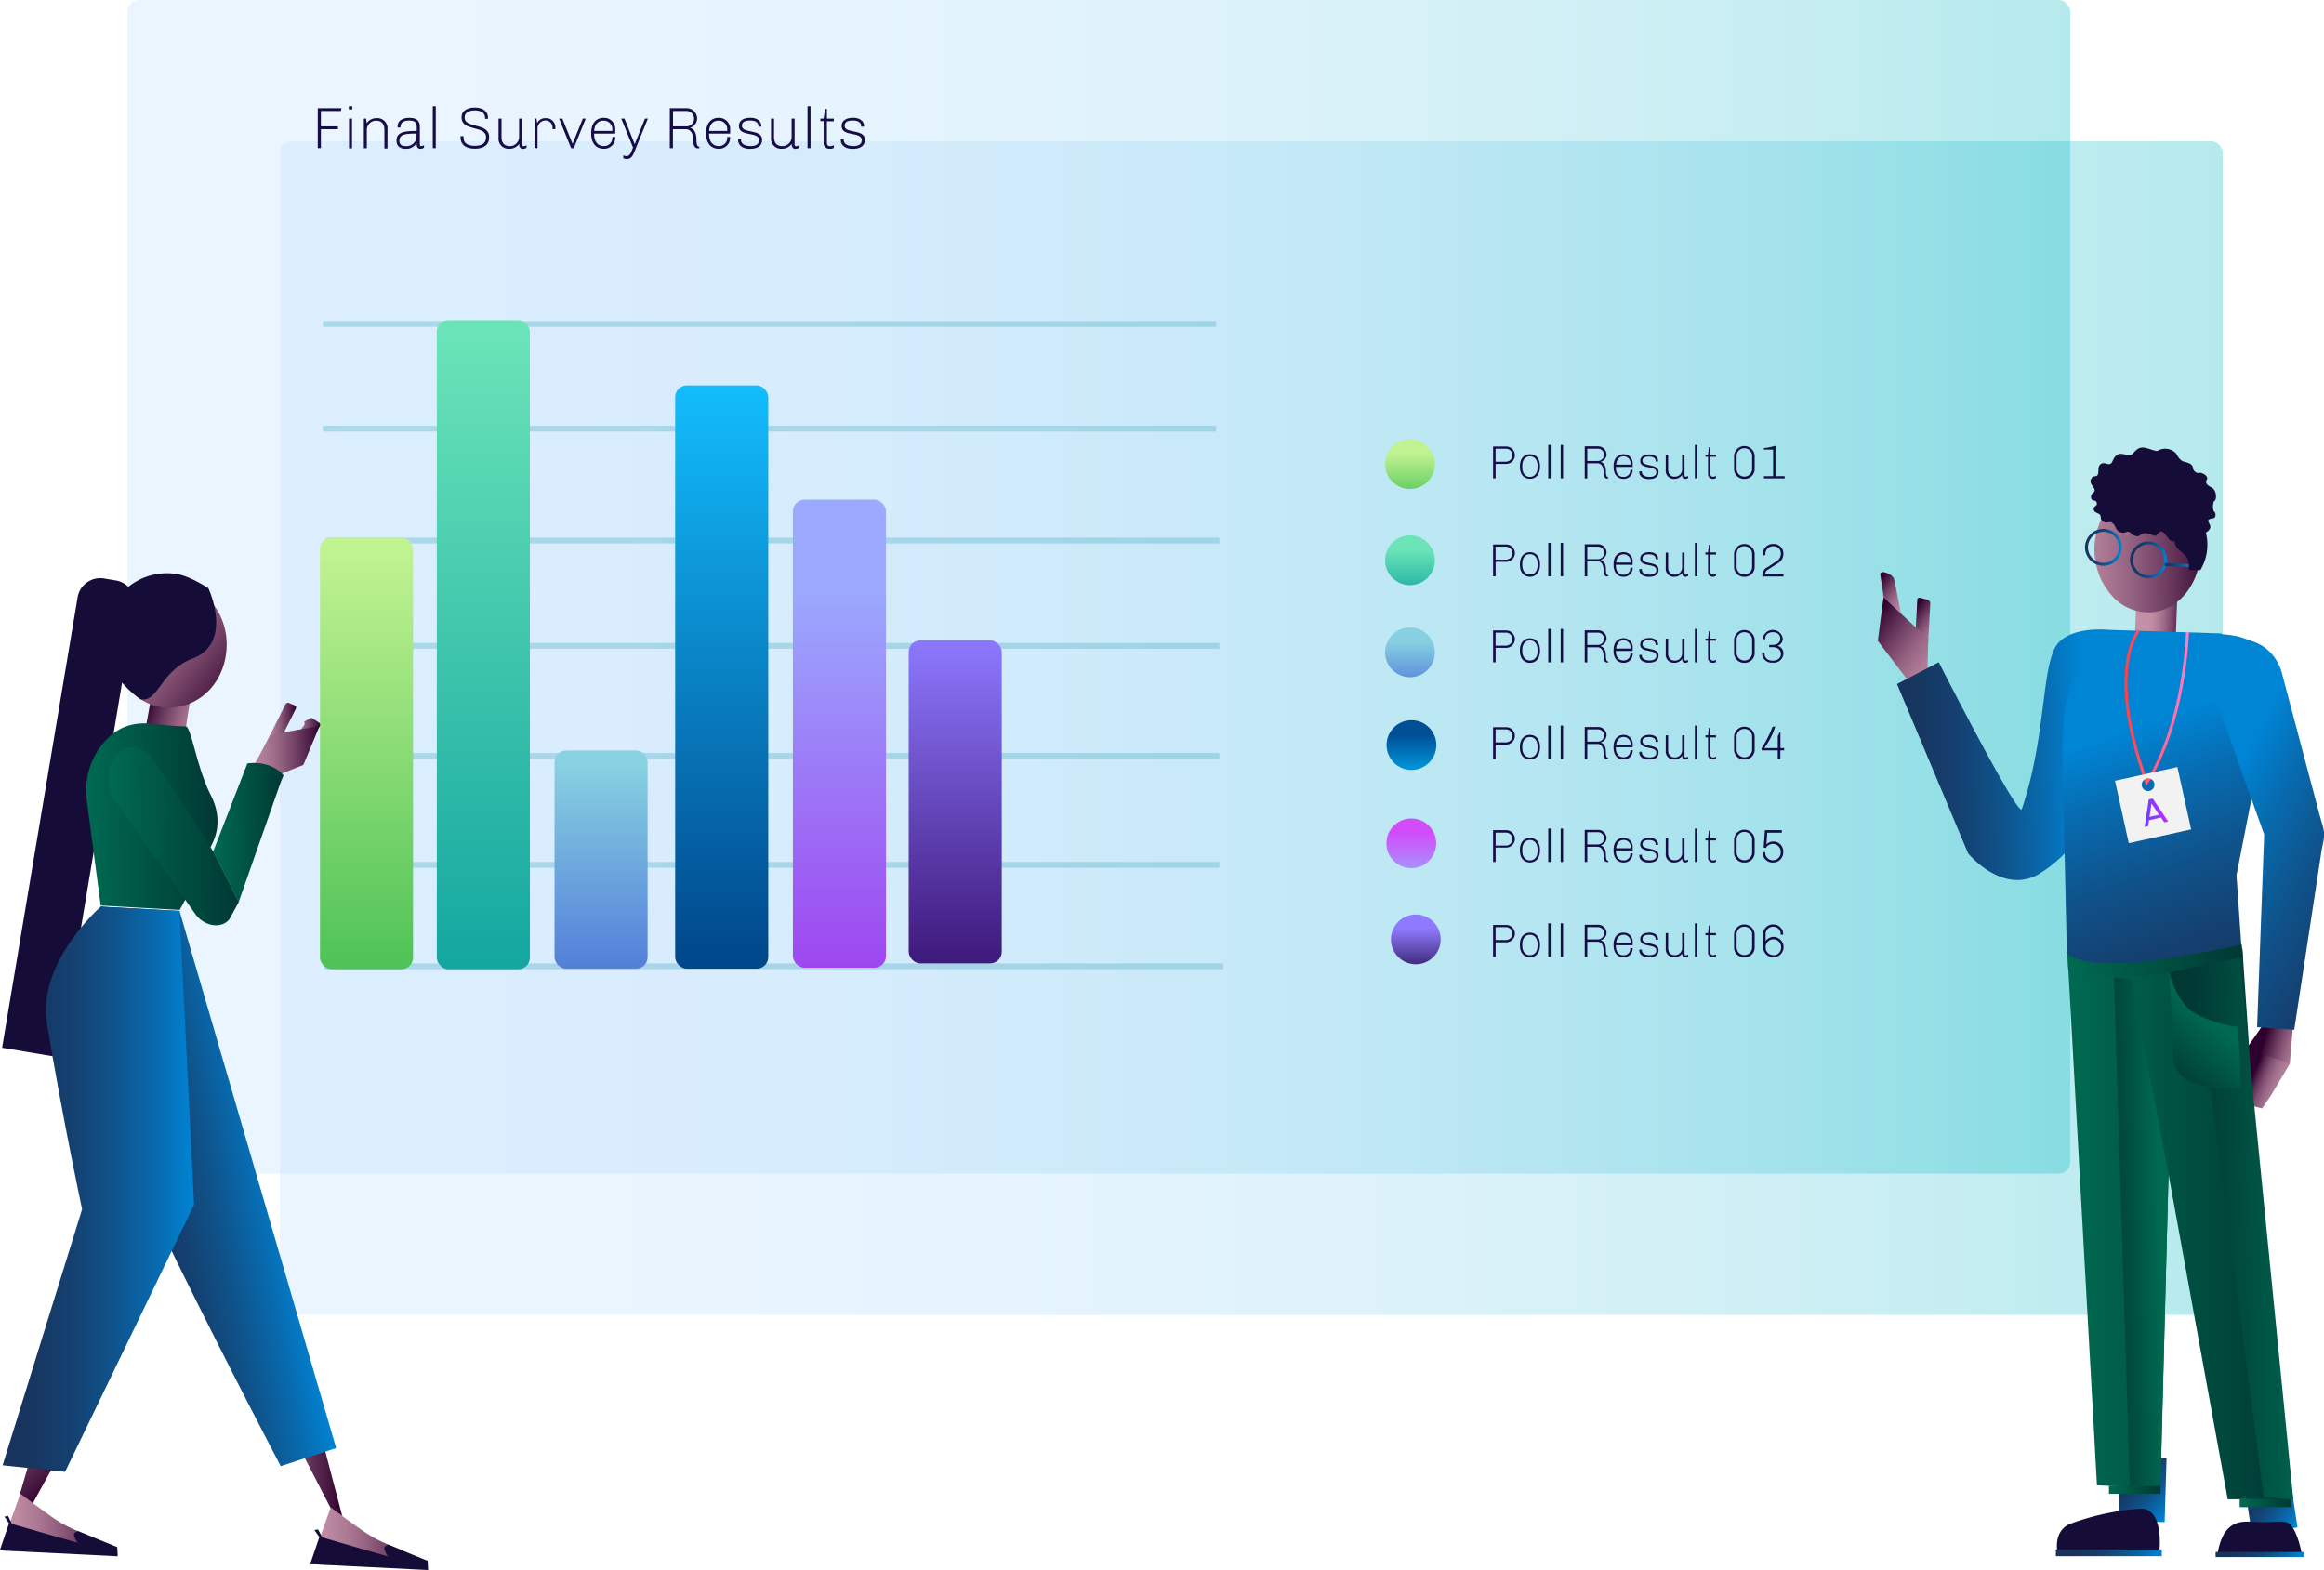 <svg id="Layer_1" data-name="Layer 1" xmlns="http://www.w3.org/2000/svg" xmlns:xlink="http://www.w3.org/1999/xlink" viewBox="0 0 506.39 342.12"><defs><style>.cls-1,.cls-2{opacity:0.29;}.cls-1{fill:url(#linear-gradient);}.cls-2{fill:url(#linear-gradient-2);}.cls-3{isolation:isolate;}.cls-4{fill:#160d46;}.cls-5{opacity:0.36;}.cls-6{fill:#54b0c6;}.cls-7{fill:url(#linear-gradient-3);}.cls-8{fill:url(#linear-gradient-4);}.cls-9{fill:url(#linear-gradient-5);}.cls-10{fill:url(#linear-gradient-6);}.cls-11{fill:url(#linear-gradient-7);}.cls-12{fill:url(#linear-gradient-8);}.cls-13{fill:url(#linear-gradient-9);}.cls-14{fill:url(#linear-gradient-10);}.cls-15{fill:url(#linear-gradient-11);}.cls-16{fill:url(#linear-gradient-12);}.cls-17{fill:url(#linear-gradient-13);}.cls-18{fill:url(#linear-gradient-14);}.cls-19{fill:url(#linear-gradient-15);}.cls-20{fill:url(#linear-gradient-16);}.cls-21{fill:url(#linear-gradient-17);}.cls-22{fill:url(#linear-gradient-18);}.cls-23{fill:url(#linear-gradient-19);}.cls-24{fill:url(#linear-gradient-20);}.cls-25{fill:url(#linear-gradient-21);}.cls-26{fill:url(#linear-gradient-22);}.cls-27{fill:url(#linear-gradient-23);}.cls-28{fill:url(#linear-gradient-24);}.cls-29{fill:url(#linear-gradient-25);}.cls-30{fill:url(#linear-gradient-26);}.cls-31{fill:url(#linear-gradient-27);}.cls-32{fill:#150d38;}.cls-33{fill:url(#linear-gradient-28);}.cls-34{fill:url(#linear-gradient-29);}.cls-35{fill:url(#linear-gradient-30);}.cls-36{fill:url(#linear-gradient-31);}.cls-37,.cls-38,.cls-50,.cls-51,.cls-52,.cls-62{fill:none;stroke-miterlimit:10;stroke-width:0.64px;}.cls-37{stroke:url(#linear-gradient-32);}.cls-38{stroke:url(#linear-gradient-33);}.cls-39{fill:url(#linear-gradient-34);}.cls-40{fill:url(#linear-gradient-35);}.cls-41{fill:url(#linear-gradient-36);}.cls-42{fill:url(#linear-gradient-37);}.cls-43{fill:url(#linear-gradient-38);}.cls-44{fill:url(#linear-gradient-39);}.cls-45{fill:url(#linear-gradient-40);}.cls-46{fill:url(#linear-gradient-41);}.cls-47{fill:url(#linear-gradient-42);}.cls-48{fill:url(#linear-gradient-43);}.cls-49{fill:url(#linear-gradient-44);}.cls-50{stroke:url(#linear-gradient-45);}.cls-51{stroke:url(#linear-gradient-46);}.cls-52{stroke:url(#linear-gradient-47);}.cls-53{fill:#f2f2f2;}.cls-54{fill:url(#linear-gradient-48);}.cls-55{fill:url(#linear-gradient-49);}.cls-56{fill:url(#linear-gradient-50);}.cls-57{fill:url(#linear-gradient-51);}.cls-58{fill:url(#linear-gradient-52);}.cls-59{fill:url(#linear-gradient-53);}.cls-60{fill:url(#linear-gradient-54);}.cls-61{fill:url(#linear-gradient-55);}.cls-62{stroke:url(#linear-gradient-56);}</style><linearGradient id="linear-gradient" x1="60.99" y1="158.65" x2="484.32" y2="158.65" gradientUnits="userSpaceOnUse"><stop offset="0" stop-color="#b9dcff"/><stop offset="0.18" stop-color="#b6dbfe"/><stop offset="0.33" stop-color="#acd9fa"/><stop offset="0.47" stop-color="#9ad6f4"/><stop offset="0.6" stop-color="#82d1ec"/><stop offset="0.72" stop-color="#63cbe1"/><stop offset="0.85" stop-color="#3dc3d4"/><stop offset="0.96" stop-color="#10bac5"/><stop offset="1" stop-color="#00b7bf"/></linearGradient><linearGradient id="linear-gradient-2" x1="27.77" y1="127.87" x2="451.11" y2="127.87" xlink:href="#linear-gradient"/><linearGradient id="linear-gradient-3" x1="-654" y1="670.23" x2="-654" y2="668.96" gradientTransform="matrix(16, 0, 0, -74.19, 10543.83, 49843.98)" gradientUnits="userSpaceOnUse"><stop offset="0" stop-color="#c1f391"/><stop offset="1" stop-color="#4bc155"/></linearGradient><linearGradient id="linear-gradient-4" x1="-653.32" y1="665.31" x2="-653.32" y2="664.04" gradientTransform="matrix(16, 0, 0, -37.51, 10584.16, 25122.59)" gradientUnits="userSpaceOnUse"><stop offset="0" stop-color="#87d1e1"/><stop offset="1" stop-color="#4f78d9"/></linearGradient><linearGradient id="linear-gradient-5" x1="-653.66" y1="671.92" x2="-653.66" y2="670.65" gradientTransform="matrix(16, 0, 0, -111.59, 10563.92, 75050.47)" gradientUnits="userSpaceOnUse"><stop offset="0" stop-color="#6be4b8"/><stop offset="1" stop-color="#12a6a0"/></linearGradient><linearGradient id="linear-gradient-6" x1="-748.36" y1="678.59" x2="-748.36" y2="679.66" gradientTransform="matrix(-16, 0, 0, 80.48, -11790.85, -54485.33)" gradientUnits="userSpaceOnUse"><stop offset="0" stop-color="#9baafe"/><stop offset="1" stop-color="#9e43f0"/></linearGradient><linearGradient id="linear-gradient-7" x1="-652.98" y1="671.54" x2="-652.98" y2="670.27" gradientTransform="matrix(16, 0, 0, -100.28, 10604.9, 67424.43)" gradientUnits="userSpaceOnUse"><stop offset="0" stop-color="#13bfff"/><stop offset="1" stop-color="#00478b"/></linearGradient><linearGradient id="linear-gradient-8" x1="-652.31" y1="668.54" x2="-652.31" y2="667.28" gradientTransform="matrix(16, 0, 0, -55.54, 10645.05, 37269.15)" gradientUnits="userSpaceOnUse"><stop offset="0" stop-color="#8e79ff"/><stop offset="1" stop-color="#401b7e"/></linearGradient><linearGradient id="linear-gradient-9" x1="-607.92" y1="634.17" x2="-607.92" y2="632.91" gradientTransform="matrix(8.55, 0, 0, -8.55, 5507.84, 5520.91)" gradientUnits="userSpaceOnUse"><stop offset="0" stop-color="#c0f390"/><stop offset="1" stop-color="#4cc156"/></linearGradient><linearGradient id="linear-gradient-10" x1="-607.92" y1="633.66" x2="-607.92" y2="632.39" gradientTransform="matrix(8.55, 0, 0, -8.55, 5507.84, 5537.43)" gradientUnits="userSpaceOnUse"><stop offset="0" stop-color="#6be4b8"/><stop offset="1" stop-color="#13a7a0"/></linearGradient><linearGradient id="linear-gradient-11" x1="-607.91" y1="632.14" x2="-607.91" y2="630.87" gradientTransform="matrix(8.55, 0, 0, -8.55, 5508.07, 5586.11)" gradientUnits="userSpaceOnUse"><stop offset="0" stop-color="#d14bfb"/><stop offset="1" stop-color="#9baafe"/></linearGradient><linearGradient id="linear-gradient-12" x1="-607.92" y1="633.16" x2="-607.92" y2="631.89" gradientTransform="matrix(8.55, 0, 0, -8.55, 5507.84, 5553.27)" gradientUnits="userSpaceOnUse"><stop offset="0" stop-color="#87d0e1"/><stop offset="1" stop-color="#507ad9"/></linearGradient><linearGradient id="linear-gradient-13" x1="-607.89" y1="631.62" x2="-607.89" y2="630.35" gradientTransform="matrix(8.55, 0, 0, -8.55, 5508.84, 5602.63)" gradientUnits="userSpaceOnUse"><stop offset="0" stop-color="#8e79ff"/><stop offset="1" stop-color="#240e4b"/></linearGradient><linearGradient id="linear-gradient-14" x1="-607.91" y1="632.66" x2="-607.91" y2="631.4" gradientTransform="matrix(8.55, 0, 0, -8.55, 5508.09, 5569.22)" gradientUnits="userSpaceOnUse"><stop offset="0" stop-color="#004e96"/><stop offset="1" stop-color="#00b1f5"/></linearGradient><linearGradient id="linear-gradient-15" x1="56" y1="303.91" x2="84.79" y2="303.91" gradientTransform="translate(-14.08 0.43) rotate(-0.67)" gradientUnits="userSpaceOnUse"><stop offset="0" stop-color="#c390a8"/><stop offset="0.14" stop-color="#be8ba3"/><stop offset="0.31" stop-color="#ae7b96"/><stop offset="0.5" stop-color="#946281"/><stop offset="0.7" stop-color="#703f63"/><stop offset="0.92" stop-color="#42133d"/><stop offset="1" stop-color="#2e002d"/></linearGradient><linearGradient id="linear-gradient-16" x1="-143.32" y1="1238.61" x2="-107.65" y2="1238.61" gradientTransform="matrix(0.65, 0.76, -0.76, 0.65, 1040.07, -413.3)" xlink:href="#linear-gradient-15"/><linearGradient id="linear-gradient-17" x1="-93.84" y1="244.56" x2="-108.61" y2="242.48" gradientTransform="translate(180.78 -66.43) rotate(8.54)" xlink:href="#linear-gradient-15"/><linearGradient id="linear-gradient-18" x1="-82.96" y1="308.97" x2="-52.55" y2="328.15" gradientTransform="translate(135.82 -167.09) rotate(4.63)" xlink:href="#linear-gradient-15"/><linearGradient id="linear-gradient-19" x1="69.21" y1="159.48" x2="76.79" y2="159.48" gradientTransform="translate(-8.84 4.59) rotate(-0.67)" xlink:href="#linear-gradient-15"/><linearGradient id="linear-gradient-20" x1="74.81" y1="160.97" x2="81.99" y2="160.97" gradientTransform="translate(-8.84 4.59) rotate(-0.67)" xlink:href="#linear-gradient-15"/><linearGradient id="linear-gradient-21" x1="64.54" y1="165.61" x2="81.86" y2="165.61" xlink:href="#linear-gradient-15"/><linearGradient id="linear-gradient-22" x1="625.43" y1="224.17" x2="633.01" y2="224.17" gradientTransform="matrix(-1, -0.71, -0.58, 0.81, 1186.1, 403.87)" xlink:href="#linear-gradient-15"/><linearGradient id="linear-gradient-23" x1="633.83" y1="222.2" x2="641.01" y2="222.2" gradientTransform="matrix(-1, -0.71, -0.58, 0.81, 1186.1, 403.87)" xlink:href="#linear-gradient-15"/><linearGradient id="linear-gradient-24" x1="620.76" y1="230.29" x2="638.08" y2="230.29" gradientTransform="matrix(-1, -0.71, -0.58, 0.81, 1180.86, 399.71)" xlink:href="#linear-gradient-15"/><linearGradient id="linear-gradient-25" x1="58.35" y1="181.75" x2="73.89" y2="181.75" gradientTransform="translate(-8.84 4.59) rotate(-0.67)" gradientUnits="userSpaceOnUse"><stop offset="0" stop-color="#006a51"/><stop offset="1" stop-color="#003833"/></linearGradient><linearGradient id="linear-gradient-26" x1="160.92" y1="294.38" x2="198.01" y2="294.38" gradientTransform="translate(-184.36 7.96) rotate(-11.09)" gradientUnits="userSpaceOnUse"><stop offset="0" stop-color="#18325b"/><stop offset="0.15" stop-color="#173660"/><stop offset="0.35" stop-color="#144070"/><stop offset="0.57" stop-color="#0f528a"/><stop offset="0.8" stop-color="#086aae"/><stop offset="1" stop-color="#0084d4"/></linearGradient><linearGradient id="linear-gradient-27" x1="10.12" y1="332.07" x2="34.84" y2="332.07" gradientTransform="translate(-8.84 4.59) rotate(-0.67)" xlink:href="#linear-gradient-15"/><linearGradient id="linear-gradient-28" x1="77.71" y1="335.86" x2="102.44" y2="335.86" gradientTransform="translate(-8.84 4.59) rotate(-0.67)" xlink:href="#linear-gradient-15"/><linearGradient id="linear-gradient-29" x1="30.82" y1="178.1" x2="59.35" y2="178.1" xlink:href="#linear-gradient-25"/><linearGradient id="linear-gradient-30" x1="35.72" y1="182.34" x2="63.81" y2="182.34" xlink:href="#linear-gradient-25"/><linearGradient id="linear-gradient-31" x1="5.81" y1="263.3" x2="47.53" y2="263.3" gradientTransform="matrix(1, 0, 0, 1, 0, 0)" xlink:href="#linear-gradient-26"/><linearGradient id="linear-gradient-32" x1="401.68" y1="-277.65" x2="405.01" y2="-277.65" gradientTransform="translate(28.67 339.49) rotate(8.47)" xlink:href="#linear-gradient-26"/><linearGradient id="linear-gradient-33" x1="467.54" y1="169.05" x2="469.67" y2="169.05" gradientUnits="userSpaceOnUse"><stop offset="0" stop-color="#ff3f45"/><stop offset="1" stop-color="#ff7fca"/></linearGradient><linearGradient id="linear-gradient-34" x1="416.9" y1="169.59" x2="458.73" y2="168.51" gradientTransform="matrix(1, 0, 0, 1, 0, 0)" xlink:href="#linear-gradient-26"/><linearGradient id="linear-gradient-35" x1="672.51" y1="-1264.49" x2="663.71" y2="-1269.41" gradientTransform="translate(126.44 1614.39) rotate(-12.55)" xlink:href="#linear-gradient-15"/><linearGradient id="linear-gradient-36" x1="321.62" y1="271.57" x2="309.09" y2="272.07" gradientTransform="translate(321.73 -140.71) rotate(24.4)" gradientUnits="userSpaceOnUse"><stop offset="0" stop-color="#c390a8"/><stop offset="0.31" stop-color="#c18ea6"/><stop offset="0.47" stop-color="#b986a0"/><stop offset="0.59" stop-color="#ac7995"/><stop offset="0.7" stop-color="#996785"/><stop offset="0.8" stop-color="#804f71"/><stop offset="0.89" stop-color="#613257"/><stop offset="0.97" stop-color="#3e103a"/><stop offset="1" stop-color="#2e002d"/></linearGradient><linearGradient id="linear-gradient-37" x1="164.01" y1="-158.78" x2="155.83" y2="-158.85" gradientTransform="matrix(-1, -0.04, 0.05, -1.38, 645.14, -74.73)" xlink:href="#linear-gradient-15"/><linearGradient id="linear-gradient-38" x1="476.03" y1="277.32" x2="486.48" y2="285.79" gradientTransform="translate(-9.97 49.72)" xlink:href="#linear-gradient-26"/><linearGradient id="linear-gradient-39" x1="431.49" y1="540.72" x2="441.93" y2="549.19" gradientTransform="translate(62.76 -212.53)" xlink:href="#linear-gradient-26"/><linearGradient id="linear-gradient-40" x1="450.49" y1="266.71" x2="499.51" y2="266.71" gradientTransform="matrix(1, 0, 0, 1, 0, 0)" xlink:href="#linear-gradient-25"/><linearGradient id="linear-gradient-41" x1="494.89" y1="231.29" x2="470.55" y2="162.86" gradientTransform="matrix(1, 0, 0, 1, 0, 0)" xlink:href="#linear-gradient-26"/><linearGradient id="linear-gradient-42" x1="454.56" y1="334.37" x2="466.46" y2="344.02" gradientTransform="matrix(1, 0, 0, 1, 0, 0)" xlink:href="#linear-gradient-26"/><linearGradient id="linear-gradient-43" x1="488.29" y1="335.43" x2="498.16" y2="343.43" gradientTransform="matrix(1, 0, 0, 1, 0, 0)" xlink:href="#linear-gradient-26"/><linearGradient id="linear-gradient-44" x1="188.23" y1="-1131.89" x2="223.88" y2="-1131.89" gradientTransform="translate(297.53 1260.66) rotate(-1.72)" xlink:href="#linear-gradient-15"/><linearGradient id="linear-gradient-45" x1="404.4" y1="-276.52" x2="412.45" y2="-276.52" gradientTransform="translate(28.67 339.49) rotate(8.47)" xlink:href="#linear-gradient-26"/><linearGradient id="linear-gradient-46" x1="412.06" y1="-276.33" x2="417.54" y2="-276.33" gradientTransform="translate(23.43 335.33) rotate(8.47)" xlink:href="#linear-gradient-26"/><linearGradient id="linear-gradient-47" x1="468.16" y1="158.39" x2="482.21" y2="158.39" xlink:href="#linear-gradient-33"/><linearGradient id="linear-gradient-48" x1="462.38" y1="204.19" x2="467.64" y2="204.19" gradientTransform="translate(-16.16 50.77) rotate(-8.84)" gradientUnits="userSpaceOnUse"><stop offset="0" stop-color="#633fff"/><stop offset="1" stop-color="#c22aff"/></linearGradient><linearGradient id="linear-gradient-49" x1="455.73" y1="213.58" x2="493.93" y2="213.58" gradientTransform="matrix(1, 0, 0, 1, 0, 0)" xlink:href="#linear-gradient-25"/><linearGradient id="linear-gradient-50" x1="459.53" y1="324.63" x2="470.77" y2="324.63" gradientTransform="matrix(1, 0, 0, 1, 0, 0)" xlink:href="#linear-gradient-25"/><linearGradient id="linear-gradient-51" x1="488.01" y1="327.53" x2="499.26" y2="327.53" gradientTransform="matrix(1, 0, 0, 1, 0, 0)" xlink:href="#linear-gradient-25"/><linearGradient id="linear-gradient-52" x1="470.74" y1="268.24" x2="458.87" y2="268.55" gradientTransform="matrix(1, 0, 0, 1, 0, 0)" xlink:href="#linear-gradient-25"/><linearGradient id="linear-gradient-53" x1="504.65" y1="267.6" x2="477.66" y2="267.92" gradientTransform="matrix(1, 0, 0, 1, 0, 0)" xlink:href="#linear-gradient-25"/><linearGradient id="linear-gradient-54" x1="487.68" y1="226.57" x2="476.78" y2="239.09" gradientTransform="matrix(1, 0, 0, 1, 0, 0)" xlink:href="#linear-gradient-25"/><linearGradient id="linear-gradient-55" x1="537.01" y1="208.47" x2="487.55" y2="180.85" gradientTransform="matrix(1, 0, 0, 1, 0, 0)" xlink:href="#linear-gradient-26"/><linearGradient id="linear-gradient-56" x1="394.28" y1="-277.78" x2="402.33" y2="-277.78" gradientTransform="translate(136.38 -235.42) rotate(82.53)" xlink:href="#linear-gradient-26"/></defs><title>in_venue</title><rect id="Rectangle-3-Copy-2" class="cls-1" x="60.99" y="30.77" width="423.33" height="255.75" rx="2.53" ry="2.53"/><rect id="Rectangle-3-Copy-2-2" data-name="Rectangle-3-Copy-2" class="cls-2" x="27.77" width="423.33" height="255.75" rx="2.53" ry="2.53"/><g id="Final-Survey-Results" class="cls-3"><g class="cls-3"><path class="cls-4" d="M75.16,28.35V31.7h3.72v.61H75.16v4.13h-.68v-8.7h5.15l-.11.61Z" transform="translate(-5.24 -4.16)"/><path class="cls-4" d="M82,27.31V28h-.75v-.69ZM81.29,30h.65v6.48h-.65Z" transform="translate(-5.24 -4.16)"/><path class="cls-4" d="M89,32.46c0-1.41-.68-2-1.83-2a2,2,0,0,0-2,2v4h-.65V30H85l.14,1a2.55,2.55,0,0,1,2.13-1.09,2.21,2.21,0,0,1,2.4,2.43v4.17H89Z" transform="translate(-5.24 -4.16)"/><path class="cls-4" d="M97,36a1.38,1.38,0,0,0,.63-.2v.54a1.46,1.46,0,0,1-.81.24c-.65,0-.81-.56-.81-1.26a2.54,2.54,0,0,1-2.37,1.26c-1,0-2-.38-2-1.81,0-1.89,1.85-2.07,4.41-2.07v-.81c0-1.1-.48-1.46-1.69-1.46-1,0-1.85.37-1.85,1.32v.2h-.62a2.67,2.67,0,0,1,0-.33c0-1.14,1.1-1.78,2.5-1.78,1.57,0,2.33.61,2.33,1.92v3.82C96.69,35.87,96.85,36,97,36Zm-4.75-1.22c0,.84.44,1.22,1.52,1.22A2.16,2.16,0,0,0,96,33.7v-.43C93.77,33.27,92.28,33.36,92.28,34.77Z" transform="translate(-5.24 -4.16)"/><path class="cls-4" d="M99.54,27.31h.65v9.13h-.65Z" transform="translate(-5.24 -4.16)"/><path class="cls-4" d="M110.93,29.78c0-1.05-1-1.56-2.23-1.56s-2.22.42-2.22,1.56c0,2.45,5.34,1,5.34,4.27,0,1.85-1.41,2.51-3.08,2.51s-3.15-.62-3.15-2.5c0-.08,0-.23,0-.23h.65v.34c0,1.32,1.09,1.77,2.45,1.77s2.46-.43,2.46-1.86c0-2.68-5.34-1.17-5.34-4.35,0-1.5,1.34-2.13,2.88-2.13s2.88.63,2.88,2.28v.17h-.63Z" transform="translate(-5.24 -4.16)"/><path class="cls-4" d="M116.24,36.57a2.2,2.2,0,0,1-2.37-2.43V30h.65v4c0,1.41.68,2,1.83,2a2,2,0,0,0,2-2V30H119v5.6c0,.3.15.42.34.42a1.38,1.38,0,0,0,.63-.2v.54a1.46,1.46,0,0,1-.81.24c-.62,0-.81-.58-.81-1.09A2.48,2.48,0,0,1,116.24,36.57Z" transform="translate(-5.24 -4.16)"/><path class="cls-4" d="M125.63,32.08A1.52,1.52,0,0,0,124,30.42a1.76,1.76,0,0,0-1.64,1.91v4.11h-.65V30h.43l.14,1a1.93,1.93,0,0,1,1.84-1.09A2,2,0,0,1,126.25,32a1.71,1.71,0,0,1,0,.3h-.6Z" transform="translate(-5.24 -4.16)"/><path class="cls-4" d="M129.68,36.44,127.07,30h.7L130,35.5h0L132.24,30h.63l-2.62,6.48Z" transform="translate(-5.24 -4.16)"/><path class="cls-4" d="M136.77,36.57c-1.6,0-2.71-1.18-2.71-3.27v-.19c0-2.09,1.1-3.27,2.7-3.27a2.43,2.43,0,0,1,2.54,2.63v.81H134.7v.1c0,1.76.9,2.61,2.07,2.61A1.79,1.79,0,0,0,138.66,34h.63A2.39,2.39,0,0,1,136.77,36.57Zm-2.05-3.88h3.94v-.23a1.84,1.84,0,0,0-1.9-2C135.66,30.42,134.81,31.17,134.71,32.69Z" transform="translate(-5.24 -4.16)"/><path class="cls-4" d="M141.85,38.8a1.83,1.83,0,0,1-.8-.18V38a1.94,1.94,0,0,0,.68.18c.72,0,1-.75,1.19-1.26l.25-.62L140.61,30h.7l2.21,5.52h.05L145.78,30h.63l-2.56,6.31C143.31,37.63,143,38.8,141.85,38.8Z" transform="translate(-5.24 -4.16)"/><path class="cls-4" d="M157.31,36.48c-.39,0-1-.23-1-1.65,0-2.36-1.23-2.52-1.64-2.52h-2.8v4.13h-.68v-8.7h3.54a2.28,2.28,0,0,1,2.41,2.16A2.12,2.12,0,0,1,155.59,32V32s1.4.22,1.4,2.49c0,1.56.33,1.53.65,1.69v.24A1,1,0,0,1,157.31,36.48ZM156.48,30a1.67,1.67,0,0,0-1.7-1.66h-2.89V31.7h2.89A1.69,1.69,0,0,0,156.48,30Z" transform="translate(-5.24 -4.16)"/><path class="cls-4" d="M161.81,36.57c-1.6,0-2.71-1.18-2.71-3.27v-.19c0-2.09,1.1-3.27,2.7-3.27a2.43,2.43,0,0,1,2.54,2.63v.81h-4.59v.1c0,1.76.9,2.61,2.07,2.61A1.79,1.79,0,0,0,163.7,34h.63A2.39,2.39,0,0,1,161.81,36.57Zm-2.05-3.88h3.94v-.23a1.84,1.84,0,0,0-1.9-2C160.71,30.42,159.86,31.17,159.76,32.69Z" transform="translate(-5.24 -4.16)"/><path class="cls-4" d="M166.7,34.63c0,.88.81,1.36,2.1,1.36s1.84-.53,1.84-1.27c0-2-4.39-.65-4.39-3.11,0-1,.77-1.78,2.51-1.78s2.37,1,2.37,1.75a1.75,1.75,0,0,1,0,.18h-.63V31.6c0-.29-.11-1.18-1.84-1.18s-1.75.85-1.75,1.17c0,1.74,4.39.62,4.39,3,0,1.47-1.14,2-2.65,2-2,0-2.57-1.14-2.57-1.8a2.36,2.36,0,0,1,0-.32h.63A.84.84,0,0,0,166.7,34.63Z" transform="translate(-5.24 -4.16)"/><path class="cls-4" d="M175.62,36.57a2.2,2.2,0,0,1-2.37-2.43V30h.65v4c0,1.41.68,2,1.83,2a2,2,0,0,0,2-2V30h.65v5.6c0,.3.15.42.34.42a1.38,1.38,0,0,0,.63-.2v.54a1.46,1.46,0,0,1-.81.24c-.62,0-.81-.58-.81-1.09A2.48,2.48,0,0,1,175.62,36.57Z" transform="translate(-5.24 -4.16)"/><path class="cls-4" d="M181.2,27.31h.65v9.13h-.65Z" transform="translate(-5.24 -4.16)"/><path class="cls-4" d="M186,36.57a1.23,1.23,0,0,1-1.29-1.41V30.55H184V30h.71L185,27.9h.42V30h1.51v.58h-1.51v4.59c0,.75.37.85.72.85a2.68,2.68,0,0,0,.79-.2v.57A1.81,1.81,0,0,1,186,36.57Z" transform="translate(-5.24 -4.16)"/><path class="cls-4" d="M189.08,34.63c0,.88.81,1.36,2.1,1.36s1.84-.53,1.84-1.27c0-2-4.39-.65-4.39-3.11,0-1,.77-1.78,2.51-1.78s2.37,1,2.37,1.75a1.75,1.75,0,0,1,0,.18h-.63V31.6c0-.29-.11-1.18-1.84-1.18s-1.75.85-1.75,1.17c0,1.74,4.39.62,4.39,3,0,1.47-1.14,2-2.65,2-2,0-2.57-1.14-2.57-1.8a2.36,2.36,0,0,1,0-.32h.63A.84.84,0,0,0,189.08,34.63Z" transform="translate(-5.24 -4.16)"/></g></g><g id="Poll-Result-01" class="cls-3"><g class="cls-3"><path class="cls-4" d="M330.58,101.46h2.85a1.89,1.89,0,0,1,0,3.79h-2.3v3.16h-.55Zm4.21,1.89a1.42,1.42,0,0,0-1.44-1.41h-2.23v2.83h2.23A1.43,1.43,0,0,0,334.8,103.35Z" transform="translate(-5.24 -4.16)"/><path class="cls-4" d="M336.42,105.89v-.15c0-1.67.91-2.61,2.19-2.61s2.19.94,2.19,2.61v.15c0,1.67-.91,2.61-2.19,2.61S336.42,107.57,336.42,105.89Zm3.86.06v-.27c0-1.41-.74-2.09-1.67-2.09s-1.67.68-1.67,2.09V106c0,1.41.74,2.09,1.67,2.09S340.28,107.36,340.28,106Z" transform="translate(-5.24 -4.16)"/><path class="cls-4" d="M342.6,101.11h.52v7.29h-.52Z" transform="translate(-5.24 -4.16)"/><path class="cls-4" d="M345.31,101.11h.52v7.29h-.52Z" transform="translate(-5.24 -4.16)"/><path class="cls-4" d="M355.44,108.44c-.31,0-.79-.18-.79-1.32,0-1.88-1-2-1.31-2H351.1v3.3h-.55v-7h2.83a1.82,1.82,0,0,1,1.92,1.72,1.69,1.69,0,0,1-1.25,1.64v.05s1.11.17,1.11,2c0,1.25.26,1.23.52,1.35v.19A.82.82,0,0,1,355.44,108.44Zm-.67-5.17a1.33,1.33,0,0,0-1.36-1.33H351.1v2.67h2.31A1.35,1.35,0,0,0,354.77,103.27Z" transform="translate(-5.24 -4.16)"/><path class="cls-4" d="M359,108.51c-1.28,0-2.17-.94-2.17-2.61v-.15c0-1.67.88-2.61,2.16-2.61a1.94,1.94,0,0,1,2,2.1v.65h-3.67V106c0,1.41.72,2.09,1.65,2.09a1.43,1.43,0,0,0,1.51-1.55h.51A1.91,1.91,0,0,1,359,108.51Zm-1.64-3.1h3.15v-.18a1.47,1.47,0,0,0-1.52-1.63C358.16,103.59,357.48,104.19,357.4,105.41Z" transform="translate(-5.24 -4.16)"/><path class="cls-4" d="M363,107c0,.7.65,1.08,1.68,1.08s1.47-.43,1.47-1c0-1.59-3.51-.52-3.51-2.48,0-.78.62-1.42,2-1.42s1.89.79,1.89,1.4a1.32,1.32,0,0,1,0,.14H366v-.13c0-.23-.09-.94-1.47-.94s-1.4.68-1.4.93c0,1.39,3.5.5,3.5,2.4,0,1.18-.91,1.58-2.12,1.58-1.6,0-2.06-.91-2.06-1.44a2,2,0,0,1,0-.25H363A.7.7,0,0,0,363,107Z" transform="translate(-5.24 -4.16)"/><path class="cls-4" d="M370.09,108.51a1.76,1.76,0,0,1-1.89-1.95v-3.33h.52v3.18c0,1.13.55,1.63,1.46,1.63a1.57,1.57,0,0,0,1.59-1.63v-3.18h.52v4.48c0,.24.12.33.27.33a1.1,1.1,0,0,0,.51-.16v.44a1.16,1.16,0,0,1-.65.19c-.5,0-.65-.47-.65-.87A2,2,0,0,1,370.09,108.51Z" transform="translate(-5.24 -4.16)"/><path class="cls-4" d="M374.55,101.11h.52v7.29h-.52Z" transform="translate(-5.24 -4.16)"/><path class="cls-4" d="M378.42,108.51a1,1,0,0,1-1-1.12V103.7h-.57v-.47h.57l.18-1.65h.33v1.65h1.21v.47h-1.21v3.67c0,.6.29.68.58.68a2.14,2.14,0,0,0,.63-.16v.46A1.45,1.45,0,0,1,378.42,108.51Z" transform="translate(-5.24 -4.16)"/><path class="cls-4" d="M385.33,108.51a2.14,2.14,0,0,1-2.24-2.24v-2.67a2.24,2.24,0,1,1,4.48,0v2.67A2.14,2.14,0,0,1,385.33,108.51Zm0-6.67a1.64,1.64,0,0,0-1.69,1.69v2.8a1.69,1.69,0,1,0,3.38,0v-2.8A1.65,1.65,0,0,0,385.33,101.84Z" transform="translate(-5.24 -4.16)"/><path class="cls-4" d="M389.59,107.92h2v-5.79h-2v-.34a10.07,10.07,0,0,0,2.29-.44h.23v6.57h2v.49h-4.5Z" transform="translate(-5.24 -4.16)"/></g></g><g id="Poll-Result-02" class="cls-3"><g class="cls-3"><path class="cls-4" d="M330.58,122.8h2.85a1.89,1.89,0,0,1,0,3.79h-2.3v3.16h-.55Zm4.21,1.89a1.42,1.42,0,0,0-1.44-1.41h-2.23v2.83h2.23A1.43,1.43,0,0,0,334.8,124.69Z" transform="translate(-5.24 -4.16)"/><path class="cls-4" d="M336.42,127.24v-.15c0-1.67.91-2.61,2.19-2.61s2.19.94,2.19,2.61v.15c0,1.67-.91,2.61-2.19,2.61S336.42,128.91,336.42,127.24Zm3.86.06V127c0-1.41-.74-2.09-1.67-2.09s-1.67.68-1.67,2.09v.27c0,1.41.74,2.09,1.67,2.09S340.28,128.71,340.28,127.3Z" transform="translate(-5.24 -4.16)"/><path class="cls-4" d="M342.6,122.46h.52v7.29h-.52Z" transform="translate(-5.24 -4.16)"/><path class="cls-4" d="M345.31,122.46h.52v7.29h-.52Z" transform="translate(-5.24 -4.16)"/><path class="cls-4" d="M355.44,129.78c-.31,0-.79-.18-.79-1.32,0-1.88-1-2-1.31-2H351.1v3.3h-.55v-7h2.83a1.82,1.82,0,0,1,1.92,1.72,1.69,1.69,0,0,1-1.25,1.64v.05s1.11.17,1.11,2c0,1.25.26,1.23.52,1.35v.19A.82.82,0,0,1,355.44,129.78Zm-.67-5.17a1.33,1.33,0,0,0-1.36-1.33H351.1V126h2.31A1.35,1.35,0,0,0,354.77,124.61Z" transform="translate(-5.24 -4.16)"/><path class="cls-4" d="M359,129.85c-1.28,0-2.17-.94-2.17-2.61v-.15c0-1.67.88-2.61,2.16-2.61a1.94,1.94,0,0,1,2,2.1v.65h-3.67v.08c0,1.41.72,2.09,1.65,2.09a1.43,1.43,0,0,0,1.51-1.55h.51A1.91,1.91,0,0,1,359,129.85Zm-1.64-3.1h3.15v-.18a1.47,1.47,0,0,0-1.52-1.63C358.16,124.94,357.48,125.54,357.4,126.75Z" transform="translate(-5.24 -4.16)"/><path class="cls-4" d="M363,128.3c0,.7.65,1.08,1.68,1.08s1.47-.43,1.47-1c0-1.59-3.51-.52-3.51-2.48,0-.78.62-1.42,2-1.42s1.89.79,1.89,1.4a1.32,1.32,0,0,1,0,.14H366v-.13c0-.23-.09-.94-1.47-.94s-1.4.68-1.4.93c0,1.39,3.5.5,3.5,2.4,0,1.18-.91,1.58-2.12,1.58-1.6,0-2.06-.91-2.06-1.44a2,2,0,0,1,0-.25H363A.7.7,0,0,0,363,128.3Z" transform="translate(-5.24 -4.16)"/><path class="cls-4" d="M370.09,129.85a1.76,1.76,0,0,1-1.89-1.95v-3.33h.52v3.18c0,1.12.55,1.63,1.46,1.63a1.57,1.57,0,0,0,1.59-1.63v-3.18h.52v4.48c0,.24.12.33.27.33a1.1,1.1,0,0,0,.51-.16v.44a1.16,1.16,0,0,1-.65.19c-.5,0-.65-.47-.65-.87A2,2,0,0,1,370.09,129.85Z" transform="translate(-5.24 -4.16)"/><path class="cls-4" d="M374.55,122.46h.52v7.29h-.52Z" transform="translate(-5.24 -4.16)"/><path class="cls-4" d="M378.42,129.85a1,1,0,0,1-1-1.12V125h-.57v-.47h.57l.18-1.65h.33v1.65h1.21V125h-1.21v3.67c0,.6.29.68.58.68a2.14,2.14,0,0,0,.63-.16v.46A1.45,1.45,0,0,1,378.42,129.85Z" transform="translate(-5.24 -4.16)"/><path class="cls-4" d="M385.33,129.85a2.14,2.14,0,0,1-2.24-2.24v-2.67a2.24,2.24,0,1,1,4.48,0v2.67A2.14,2.14,0,0,1,385.33,129.85Zm0-6.67a1.64,1.64,0,0,0-1.69,1.69v2.8a1.69,1.69,0,1,0,3.38,0v-2.8A1.65,1.65,0,0,0,385.33,123.19Z" transform="translate(-5.24 -4.16)"/><path class="cls-4" d="M390.36,127.76l2-1.33a1.85,1.85,0,0,0,.92-1.56,1.58,1.58,0,0,0-1.66-1.69,1.7,1.7,0,0,0-1.72,1.72,1.79,1.79,0,0,0,0,.24h-.55a1.3,1.3,0,0,1,0-.18,2.19,2.19,0,0,1,2.27-2.27,2.09,2.09,0,0,1,2.21,2.15,2.32,2.32,0,0,1-1.22,2.06l-2.15,1.39a1.14,1.14,0,0,0-.6,1h4v.49h-4.6v-.23A1.85,1.85,0,0,1,390.36,127.76Z" transform="translate(-5.24 -4.16)"/></g></g><g id="Poll-Result-03" class="cls-3"><g class="cls-3"><path class="cls-4" d="M330.58,141.54h2.85a1.89,1.89,0,0,1,0,3.79h-2.3v3.16h-.55Zm4.21,1.89a1.42,1.42,0,0,0-1.44-1.41h-2.23v2.83h2.23A1.43,1.43,0,0,0,334.8,143.44Z" transform="translate(-5.24 -4.16)"/><path class="cls-4" d="M336.42,146v-.15c0-1.67.91-2.61,2.19-2.61s2.19.94,2.19,2.61V146c0,1.67-.91,2.61-2.19,2.61S336.42,147.65,336.42,146Zm3.86.06v-.27c0-1.41-.74-2.09-1.67-2.09s-1.67.68-1.67,2.09V146c0,1.41.74,2.09,1.67,2.09S340.28,147.45,340.28,146Z" transform="translate(-5.24 -4.16)"/><path class="cls-4" d="M342.6,141.2h.52v7.29h-.52Z" transform="translate(-5.24 -4.16)"/><path class="cls-4" d="M345.31,141.2h.52v7.29h-.52Z" transform="translate(-5.24 -4.16)"/><path class="cls-4" d="M355.44,148.52c-.31,0-.79-.18-.79-1.32,0-1.88-1-2-1.31-2H351.1v3.3h-.55v-7h2.83a1.82,1.82,0,0,1,1.92,1.72,1.69,1.69,0,0,1-1.25,1.64V145s1.11.17,1.11,2c0,1.25.26,1.23.52,1.35v.19A.82.82,0,0,1,355.44,148.52Zm-.67-5.17a1.33,1.33,0,0,0-1.36-1.33H351.1v2.67h2.31A1.35,1.35,0,0,0,354.77,143.35Z" transform="translate(-5.24 -4.16)"/><path class="cls-4" d="M359,148.59c-1.28,0-2.17-.94-2.17-2.61v-.15c0-1.67.88-2.61,2.16-2.61a1.94,1.94,0,0,1,2,2.1V146h-3.67V146c0,1.41.72,2.09,1.65,2.09a1.43,1.43,0,0,0,1.51-1.55h.51A1.91,1.91,0,0,1,359,148.59Zm-1.64-3.1h3.15v-.18a1.47,1.47,0,0,0-1.52-1.63C358.16,143.68,357.48,144.28,357.4,145.49Z" transform="translate(-5.24 -4.16)"/><path class="cls-4" d="M363,147c0,.7.65,1.08,1.68,1.08s1.47-.43,1.47-1c0-1.59-3.51-.52-3.51-2.48,0-.78.62-1.42,2-1.42s1.89.79,1.89,1.4a1.32,1.32,0,0,1,0,.14H366v-.13c0-.23-.09-.94-1.47-.94s-1.4.68-1.4.93c0,1.39,3.5.5,3.5,2.4,0,1.18-.91,1.58-2.12,1.58-1.6,0-2.06-.91-2.06-1.44a2,2,0,0,1,0-.25H363A.7.7,0,0,0,363,147Z" transform="translate(-5.24 -4.16)"/><path class="cls-4" d="M370.09,148.59a1.76,1.76,0,0,1-1.89-1.95v-3.33h.52v3.18c0,1.13.55,1.63,1.46,1.63a1.57,1.57,0,0,0,1.59-1.63v-3.18h.52v4.48c0,.24.12.33.27.33a1.1,1.1,0,0,0,.51-.16v.44a1.16,1.16,0,0,1-.65.19c-.5,0-.65-.47-.65-.87A2,2,0,0,1,370.09,148.59Z" transform="translate(-5.24 -4.16)"/><path class="cls-4" d="M374.55,141.2h.52v7.29h-.52Z" transform="translate(-5.24 -4.16)"/><path class="cls-4" d="M378.42,148.59a1,1,0,0,1-1-1.12v-3.69h-.57v-.47h.57l.18-1.65h.33v1.65h1.21v.47h-1.21v3.67c0,.6.29.68.58.68a2.14,2.14,0,0,0,.63-.16v.46A1.45,1.45,0,0,1,378.42,148.59Z" transform="translate(-5.24 -4.16)"/><path class="cls-4" d="M385.33,148.59a2.14,2.14,0,0,1-2.24-2.24v-2.67a2.24,2.24,0,1,1,4.48,0v2.67A2.14,2.14,0,0,1,385.33,148.59Zm0-6.67a1.64,1.64,0,0,0-1.69,1.69v2.8a1.69,1.69,0,1,0,3.38,0v-2.8A1.65,1.65,0,0,0,385.33,141.93Z" transform="translate(-5.24 -4.16)"/><path class="cls-4" d="M391.51,148.13c1,0,1.79-.53,1.79-1.47s-.82-1.48-1.79-1.48h-.78v-.49h.73c.9,0,1.69-.45,1.69-1.38s-.74-1.39-1.64-1.39-1.64.5-1.64,1.39v.14h-.54v-.14a2.21,2.21,0,0,1,4.37,0,1.64,1.64,0,0,1-1.15,1.58v0a1.68,1.68,0,0,1,1.29,1.71,2.08,2.08,0,0,1-2.33,1.95,2.06,2.06,0,0,1-2.32-1.95v-.17h.54v.18C389.73,147.58,390.46,148.13,391.51,148.13Z" transform="translate(-5.24 -4.16)"/></g></g><g id="Poll-Result-04" class="cls-3"><g class="cls-3"><path class="cls-4" d="M330.58,162.62h2.85a1.89,1.89,0,0,1,0,3.79h-2.3v3.16h-.55Zm4.21,1.89a1.42,1.42,0,0,0-1.44-1.41h-2.23v2.83h2.23A1.43,1.43,0,0,0,334.8,164.51Z" transform="translate(-5.24 -4.16)"/><path class="cls-4" d="M336.42,167.06v-.15c0-1.67.91-2.61,2.19-2.61s2.19.94,2.19,2.61v.15c0,1.67-.91,2.61-2.19,2.61S336.42,168.73,336.42,167.06Zm3.86.06v-.27c0-1.41-.74-2.09-1.67-2.09s-1.67.68-1.67,2.09v.27c0,1.41.74,2.09,1.67,2.09S340.28,168.53,340.28,167.12Z" transform="translate(-5.24 -4.16)"/><path class="cls-4" d="M342.6,162.27h.52v7.29h-.52Z" transform="translate(-5.24 -4.16)"/><path class="cls-4" d="M345.31,162.27h.52v7.29h-.52Z" transform="translate(-5.24 -4.16)"/><path class="cls-4" d="M355.44,169.6c-.31,0-.79-.18-.79-1.32,0-1.88-1-2-1.31-2H351.1v3.3h-.55v-7h2.83a1.82,1.82,0,0,1,1.92,1.72,1.69,1.69,0,0,1-1.25,1.64V166s1.11.17,1.11,2c0,1.25.26,1.23.52,1.35v.19A.82.82,0,0,1,355.44,169.6Zm-.67-5.17a1.33,1.33,0,0,0-1.36-1.33H351.1v2.67h2.31A1.35,1.35,0,0,0,354.77,164.43Z" transform="translate(-5.24 -4.16)"/><path class="cls-4" d="M359,169.67c-1.28,0-2.17-.94-2.17-2.61v-.15c0-1.67.88-2.61,2.16-2.61a1.94,1.94,0,0,1,2,2.1V167h-3.67v.08c0,1.41.72,2.09,1.65,2.09a1.43,1.43,0,0,0,1.51-1.55h.51A1.91,1.91,0,0,1,359,169.67Zm-1.64-3.1h3.15v-.18a1.47,1.47,0,0,0-1.52-1.63C358.16,164.76,357.48,165.35,357.4,166.57Z" transform="translate(-5.24 -4.16)"/><path class="cls-4" d="M363,168.12c0,.7.65,1.08,1.68,1.08s1.47-.43,1.47-1c0-1.59-3.51-.52-3.51-2.48,0-.78.62-1.42,2-1.42s1.89.79,1.89,1.4a1.32,1.32,0,0,1,0,.14H366v-.13c0-.23-.09-.94-1.47-.94s-1.4.68-1.4.93c0,1.39,3.5.5,3.5,2.4,0,1.18-.91,1.58-2.12,1.58-1.6,0-2.06-.91-2.06-1.44a2,2,0,0,1,0-.25H363A.7.7,0,0,0,363,168.12Z" transform="translate(-5.24 -4.16)"/><path class="cls-4" d="M370.09,169.67a1.76,1.76,0,0,1-1.89-1.95v-3.33h.52v3.18c0,1.13.55,1.63,1.46,1.63a1.57,1.57,0,0,0,1.59-1.63v-3.18h.52v4.48c0,.24.12.33.27.33a1.1,1.1,0,0,0,.51-.16v.44a1.16,1.16,0,0,1-.65.19c-.5,0-.65-.47-.65-.87A2,2,0,0,1,370.09,169.67Z" transform="translate(-5.24 -4.16)"/><path class="cls-4" d="M374.55,162.27h.52v7.29h-.52Z" transform="translate(-5.24 -4.16)"/><path class="cls-4" d="M378.42,169.67a1,1,0,0,1-1-1.12v-3.69h-.57v-.47h.57l.18-1.65h.33v1.65h1.21v.47h-1.21v3.67c0,.6.29.68.58.68a2.14,2.14,0,0,0,.63-.16v.46A1.45,1.45,0,0,1,378.42,169.67Z" transform="translate(-5.24 -4.16)"/><path class="cls-4" d="M385.33,169.67a2.14,2.14,0,0,1-2.24-2.24v-2.67a2.24,2.24,0,1,1,4.48,0v2.67A2.14,2.14,0,0,1,385.33,169.67Zm0-6.67a1.64,1.64,0,0,0-1.69,1.69v2.8a1.69,1.69,0,1,0,3.38,0v-2.8A1.65,1.65,0,0,0,385.33,163Z" transform="translate(-5.24 -4.16)"/><path class="cls-4" d="M393,163.76h.19v3.42H394v.49h-.83v1.89h-.57v-1.89h-3.5v-.49a25.55,25.55,0,0,0,2.39-4.67h.57a17.08,17.08,0,0,1-2.38,4.67h2.93v-2.6C392.72,164.38,392.9,164,393,163.76Z" transform="translate(-5.24 -4.16)"/></g></g><g id="Poll-Result-05" class="cls-3"><g class="cls-3"><path class="cls-4" d="M330.58,185.06h2.85a1.89,1.89,0,0,1,0,3.79h-2.3V192h-.55ZM334.8,187a1.42,1.42,0,0,0-1.44-1.41h-2.23v2.83h2.23A1.43,1.43,0,0,0,334.8,187Z" transform="translate(-5.24 -4.16)"/><path class="cls-4" d="M336.42,189.5v-.15c0-1.67.91-2.61,2.19-2.61s2.19.94,2.19,2.61v.15c0,1.67-.91,2.61-2.19,2.61S336.42,191.17,336.42,189.5Zm3.86.06v-.27c0-1.41-.74-2.09-1.67-2.09s-1.67.68-1.67,2.09v.27c0,1.41.74,2.09,1.67,2.09S340.28,191,340.28,189.56Z" transform="translate(-5.24 -4.16)"/><path class="cls-4" d="M342.6,184.71h.52V192h-.52Z" transform="translate(-5.24 -4.16)"/><path class="cls-4" d="M345.31,184.71h.52V192h-.52Z" transform="translate(-5.24 -4.16)"/><path class="cls-4" d="M355.44,192c-.31,0-.79-.18-.79-1.32,0-1.88-1-2-1.31-2H351.1V192h-.55v-7h2.83a1.82,1.82,0,0,1,1.92,1.72,1.69,1.69,0,0,1-1.25,1.64v.05s1.11.17,1.11,2c0,1.25.26,1.23.52,1.35V192A.83.83,0,0,1,355.44,192Zm-.67-5.17a1.33,1.33,0,0,0-1.36-1.33H351.1v2.67h2.31A1.35,1.35,0,0,0,354.77,186.87Z" transform="translate(-5.24 -4.16)"/><path class="cls-4" d="M359,192.11c-1.28,0-2.17-.94-2.17-2.61v-.15c0-1.67.88-2.61,2.16-2.61a1.94,1.94,0,0,1,2,2.1v.65h-3.67v.08c0,1.41.72,2.09,1.65,2.09a1.43,1.43,0,0,0,1.51-1.55h.51A1.91,1.91,0,0,1,359,192.11ZM357.4,189h3.15v-.18A1.47,1.47,0,0,0,359,187.2C358.16,187.2,357.48,187.79,357.4,189Z" transform="translate(-5.24 -4.16)"/><path class="cls-4" d="M363,190.56c0,.7.65,1.08,1.68,1.08s1.47-.43,1.47-1c0-1.59-3.51-.52-3.51-2.48,0-.78.62-1.42,2-1.42s1.89.79,1.89,1.4a1.32,1.32,0,0,1,0,.14H366v-.13c0-.23-.09-.94-1.47-.94s-1.4.68-1.4.93c0,1.39,3.5.5,3.5,2.4,0,1.18-.91,1.58-2.12,1.58-1.6,0-2.06-.91-2.06-1.44a2,2,0,0,1,0-.25H363A.7.7,0,0,0,363,190.56Z" transform="translate(-5.24 -4.16)"/><path class="cls-4" d="M370.09,192.11a1.76,1.76,0,0,1-1.89-1.95v-3.33h.52V190c0,1.13.55,1.63,1.46,1.63a1.57,1.57,0,0,0,1.59-1.63v-3.18h.52v4.48c0,.24.12.33.27.33a1.1,1.1,0,0,0,.51-.16v.44a1.17,1.17,0,0,1-.65.19c-.5,0-.65-.47-.65-.87A2,2,0,0,1,370.09,192.11Z" transform="translate(-5.24 -4.16)"/><path class="cls-4" d="M374.55,184.71h.52V192h-.52Z" transform="translate(-5.24 -4.16)"/><path class="cls-4" d="M378.42,192.11a1,1,0,0,1-1-1.12V187.3h-.57v-.47h.57l.18-1.65h.33v1.65h1.21v.47h-1.21V191c0,.6.29.68.58.68a2.15,2.15,0,0,0,.63-.16v.46A1.44,1.44,0,0,1,378.42,192.11Z" transform="translate(-5.24 -4.16)"/><path class="cls-4" d="M385.33,192.11a2.14,2.14,0,0,1-2.24-2.24V187.2a2.24,2.24,0,1,1,4.48,0v2.67A2.14,2.14,0,0,1,385.33,192.11Zm0-6.67a1.65,1.65,0,0,0-1.69,1.69v2.8a1.69,1.69,0,1,0,3.38,0v-2.8A1.65,1.65,0,0,0,385.33,185.44Z" transform="translate(-5.24 -4.16)"/><path class="cls-4" d="M391.56,191.62a1.69,1.69,0,0,0,1.69-1.79,1.73,1.73,0,0,0-1.69-1.79,1.79,1.79,0,0,0-1.54.9l-.49-.07.28-3.81h3.68v.55h-3.17l-.19,2.53a2.2,2.2,0,0,1,1.5-.6,2.13,2.13,0,0,1,2.17,2.29,2.19,2.19,0,0,1-2.24,2.28,2.14,2.14,0,0,1-2.24-2.24h.55A1.66,1.66,0,0,0,391.56,191.62Z" transform="translate(-5.24 -4.16)"/></g></g><g id="Poll-Result-06" class="cls-3"><g class="cls-3"><path class="cls-4" d="M330.58,205.71h2.85a1.89,1.89,0,0,1,0,3.79h-2.3v3.16h-.55Zm4.21,1.89a1.42,1.42,0,0,0-1.44-1.41h-2.23V209h2.23A1.43,1.43,0,0,0,334.8,207.6Z" transform="translate(-5.24 -4.16)"/><path class="cls-4" d="M336.42,210.15V210c0-1.67.91-2.61,2.19-2.61s2.19.94,2.19,2.61v.15c0,1.67-.91,2.61-2.19,2.61S336.42,211.82,336.42,210.15Zm3.86.06v-.27c0-1.41-.74-2.09-1.67-2.09s-1.67.68-1.67,2.09v.27c0,1.41.74,2.09,1.67,2.09S340.28,211.62,340.28,210.21Z" transform="translate(-5.24 -4.16)"/><path class="cls-4" d="M342.6,205.36h.52v7.29h-.52Z" transform="translate(-5.24 -4.16)"/><path class="cls-4" d="M345.31,205.36h.52v7.29h-.52Z" transform="translate(-5.24 -4.16)"/><path class="cls-4" d="M355.44,212.69c-.31,0-.79-.18-.79-1.32,0-1.88-1-2-1.31-2H351.1v3.3h-.55v-7h2.83a1.82,1.82,0,0,1,1.92,1.72,1.69,1.69,0,0,1-1.25,1.64v.05s1.11.17,1.11,2c0,1.25.26,1.23.52,1.35v.19A.83.83,0,0,1,355.44,212.69Zm-.67-5.17a1.33,1.33,0,0,0-1.36-1.33H351.1v2.67h2.31A1.35,1.35,0,0,0,354.77,207.52Z" transform="translate(-5.24 -4.16)"/><path class="cls-4" d="M359,212.76c-1.28,0-2.17-.94-2.17-2.61V210c0-1.67.88-2.61,2.16-2.61a1.94,1.94,0,0,1,2,2.1v.65h-3.67v.08c0,1.41.72,2.09,1.65,2.09a1.43,1.43,0,0,0,1.51-1.55h.51A1.91,1.91,0,0,1,359,212.76Zm-1.64-3.1h3.15v-.18a1.47,1.47,0,0,0-1.52-1.63C358.16,207.85,357.48,208.44,357.4,209.66Z" transform="translate(-5.24 -4.16)"/><path class="cls-4" d="M363,211.21c0,.7.65,1.08,1.68,1.08s1.47-.42,1.47-1c0-1.59-3.51-.52-3.51-2.48,0-.78.62-1.42,2-1.42s1.89.79,1.89,1.4a1.32,1.32,0,0,1,0,.14H366v-.13c0-.23-.09-.94-1.47-.94s-1.4.68-1.4.93c0,1.39,3.5.5,3.5,2.4,0,1.18-.91,1.58-2.12,1.58-1.6,0-2.06-.91-2.06-1.44a2,2,0,0,1,0-.25H363A.69.69,0,0,0,363,211.21Z" transform="translate(-5.24 -4.16)"/><path class="cls-4" d="M370.09,212.76a1.76,1.76,0,0,1-1.89-1.95v-3.33h.52v3.18c0,1.13.55,1.63,1.46,1.63a1.57,1.57,0,0,0,1.59-1.63v-3.18h.52V212c0,.24.12.33.27.33a1.09,1.09,0,0,0,.51-.16v.44a1.17,1.17,0,0,1-.65.19c-.5,0-.65-.47-.65-.87A2,2,0,0,1,370.09,212.76Z" transform="translate(-5.24 -4.16)"/><path class="cls-4" d="M374.55,205.36h.52v7.29h-.52Z" transform="translate(-5.24 -4.16)"/><path class="cls-4" d="M378.42,212.76a1,1,0,0,1-1-1.12v-3.69h-.57v-.47h.57l.18-1.65h.33v1.65h1.21v.47h-1.21v3.67c0,.6.29.68.58.68a2.12,2.12,0,0,0,.63-.16v.46A1.44,1.44,0,0,1,378.42,212.76Z" transform="translate(-5.24 -4.16)"/><path class="cls-4" d="M385.33,212.76a2.14,2.14,0,0,1-2.24-2.24v-2.67a2.24,2.24,0,1,1,4.48,0v2.67A2.14,2.14,0,0,1,385.33,212.76Zm0-6.67a1.65,1.65,0,0,0-1.69,1.69v2.8a1.69,1.69,0,1,0,3.38,0v-2.8A1.65,1.65,0,0,0,385.33,206.09Z" transform="translate(-5.24 -4.16)"/><path class="cls-4" d="M391.73,208.31a2.23,2.23,0,1,1-2.32,2.21v-2.67a2.11,2.11,0,0,1,2.2-2.24,2.08,2.08,0,0,1,2.16,2.24h-.53v-.06a1.6,1.6,0,0,0-1.63-1.69,1.61,1.61,0,0,0-1.65,1.69v1.42A2.16,2.16,0,0,1,391.73,208.31Zm-.08,4a1.65,1.65,0,0,0,1.69-1.69v-.09a1.69,1.69,0,1,0-3.38,0v.09A1.65,1.65,0,0,0,391.64,212.27Z" transform="translate(-5.24 -4.16)"/></g></g><g id="Line-divider" class="cls-5"><rect id="Rectangle-12" class="cls-6" x="70.69" y="209.93" width="195.9" height="1.27"/></g><g id="Line-divider-2" data-name="Line-divider" class="cls-5"><rect id="Rectangle-12-2" data-name="Rectangle-12" class="cls-6" x="71.04" y="164.08" width="194.64" height="1.27"/></g><g id="Line-divider-3" data-name="Line-divider" class="cls-5"><rect id="Rectangle-12-3" data-name="Rectangle-12" class="cls-6" x="70.35" y="69.97" width="194.64" height="1.27"/></g><g id="Line-divider-4" data-name="Line-divider" class="cls-5"><rect id="Rectangle-12-4" data-name="Rectangle-12" class="cls-6" x="70.35" y="92.78" width="194.64" height="1.27"/></g><g id="Line-divider-5" data-name="Line-divider" class="cls-5"><rect id="Rectangle-12-5" data-name="Rectangle-12" class="cls-6" x="71.04" y="140.1" width="194.64" height="1.27"/></g><g id="Line-divider-6" data-name="Line-divider" class="cls-5"><rect id="Rectangle-12-6" data-name="Rectangle-12" class="cls-6" x="71.04" y="117.16" width="194.64" height="1.27"/></g><g id="Line-divider-7" data-name="Line-divider" class="cls-5"><rect id="Rectangle-12-7" data-name="Rectangle-12" class="cls-6" x="71.04" y="187.83" width="194.64" height="1.27"/></g><rect id="Rectangle-3" class="cls-7" x="69.72" y="117.16" width="20.28" height="94.03" rx="2.53" ry="2.53"/><rect id="Rectangle-3-Copy-6" class="cls-8" x="120.83" y="163.55" width="20.28" height="47.54" rx="2.53" ry="2.53"/><rect id="Rectangle-3-Copy-5" class="cls-9" x="95.18" y="69.77" width="20.28" height="141.43" rx="2.53" ry="2.53"/><rect id="Rectangle-3-Copy-7" class="cls-10" x="172.77" y="108.88" width="20.28" height="101.99" rx="2.53" ry="2.53"/><rect id="Rectangle-3-Copy-4" class="cls-11" x="147.12" y="83.99" width="20.28" height="127.09" rx="2.53" ry="2.53"/><rect id="Rectangle-3-Copy-8" class="cls-12" x="198" y="139.54" width="20.28" height="70.39" rx="2.53" ry="2.53"/><circle id="Oval" class="cls-13" cx="307.23" cy="101.14" r="5.42"/><circle id="Oval-Copy" class="cls-14" cx="307.23" cy="122.08" r="5.42"/><circle id="Oval-Copy-5" class="cls-15" cx="307.52" cy="183.77" r="5.42"/><circle id="Oval-Copy-2" class="cls-16" cx="307.23" cy="142.15" r="5.42"/><circle id="Oval-Copy-3" class="cls-17" cx="308.5" cy="204.7" r="5.42"/><circle id="Oval-Copy-4" class="cls-18" cx="307.55" cy="162.36" r="5.42"/><polygon class="cls-19" points="45.16 276.59 72.03 328.59 74.59 330.4 61.88 282.08 45.16 276.59"/><polygon class="cls-20" points="20.84 269.07 4.3 325.7 7.02 327.81 36.5 274.35 20.84 269.07"/><path class="cls-21" d="M45.72,162.83c-3.21,1.3-8.56-1-8.56-1l1.14-6.31,8.59-.23S45.79,162.36,45.72,162.83Z" transform="translate(-5.24 -4.16)"/><path class="cls-22" d="M54.58,145.81c-.65,8-6.85,13.06-13.59,12.52a11.26,11.26,0,0,1-8.11-4.71A16,16,0,0,1,30,142.77c.65-8,5.93-12.61,12.67-12.06S55.23,137.77,54.58,145.81Z" transform="translate(-5.24 -4.16)"/><path class="cls-23" d="M62.63,168.54l1.2.51a.6.6,0,0,0,.77-.26l5.11-10.21a.52.52,0,0,0-.28-.72l-1.2-.51a.6.6,0,0,0-.77.26l-5.11,10.21A.52.52,0,0,0,62.63,168.54Z" transform="translate(-5.24 -4.16)"/><path class="cls-24" d="M72.54,160.82l-1,.58.09.63L68,166.82a.58.58,0,0,0,.15.85l1.3.85a.7.7,0,0,0,.92-.15l4.51-5.9a.58.58,0,0,0-.15-.85l-1.3-.85A.67.67,0,0,0,72.54,160.82Z" transform="translate(-5.24 -4.16)"/><polygon class="cls-25" points="52.48 172.15 66.1 166.68 69.64 158.19 58.93 160.1 52.48 172.15"/><path class="cls-26" d="M424.51,148l-1.51-.41a.83.83,0,0,1-.63-.76l.64-12c0-.32.33-.49.69-.39l1.51.41a.83.83,0,0,1,.63.76l-.64,12C425.19,147.91,424.87,148.09,424.51,148Z" transform="translate(-5.24 -4.16)"/><path class="cls-27" d="M418,130.43l1.43,7.36a.52.52,0,0,1-.64.59l-1.8-.21a1,1,0,0,1-.84-.76l-1.2-8a.52.52,0,0,1,.64-.59S417.58,129.13,418,130.43Z" transform="translate(-5.24 -4.16)"/><polygon class="cls-28" points="419.82 153.65 409.16 139.65 410.41 130.19 420.14 139.23 419.82 153.65"/><path class="cls-29" d="M66.41,174.6l.62-1.5c-3.07-3.49-7.89-2.58-7.89-2.58l-7.45,19.19,5.56,11Z" transform="translate(-5.24 -4.16)"/><path class="cls-30" d="M27.19,201.67s-3.28,18.14-3.83,28.65,43.05,93.32,43.05,93.32l12.08-3.93L44.35,202.64l-15.53-.85Z" transform="translate(-5.24 -4.16)"/><path class="cls-31" d="M9.67,329.65,5.24,342l24.74,1A21.91,21.91,0,0,0,25,339c-1.43-.81-4.32-1.42-8.28-4.17C14.31,333.15,9.67,329.65,9.67,329.65Z" transform="translate(-5.24 -4.16)"/><path class="cls-32" d="M7.2,336.1l-2,5.91,25.69,1.28-.1-2-8.53-3.49s-1.1.23-.87,1a5.71,5.71,0,0,0,.75,1.53L7.86,336.24,7,334.49l-.8.16Z" transform="translate(-5.24 -4.16)"/><path class="cls-33" d="M77.3,332.64,72.88,345l24.74,1a21.91,21.91,0,0,0-5-4.08c-1.43-.81-4.32-1.42-8.28-4.17C81.94,336.14,77.3,332.64,77.3,332.64Z" transform="translate(-5.24 -4.16)"/><path class="cls-32" d="M74.83,339.09l-2,5.91,25.69,1.28-.1-2-8.53-3.49s-1.1.23-.87,1a5.71,5.71,0,0,0,.75,1.53l-14.33-4.15-.9-1.75-.8.16Z" transform="translate(-5.24 -4.16)"/><path class="cls-32" d="M50.64,132.34s5.63,11.91-3.5,15.35c-6.9,2.6-7.47,9.73-11.31,8.82,0,0-13.69-9-5.66-21A13.4,13.4,0,0,1,43,129.14C46.1,129.29,50.64,132.34,50.64,132.34Z" transform="translate(-5.24 -4.16)"/><path class="cls-32" d="M19.22,129.71h2.66a5,5,0,0,1,5,5v99.52a0,0,0,0,1,0,0H14.25a0,0,0,0,1,0,0V134.69A5,5,0,0,1,19.22,129.71Z" transform="translate(25.14 -5.05) rotate(9.52)"/><path class="cls-34" d="M27.18,201.49l-3-22.73a16.45,16.45,0,0,1,1.53-9.59,15.9,15.9,0,0,1,2.13-3.2c2.73-3.17,6.15-4.74,11.28-4,1.2.18,6,.53,6.53.46,1.23-.16,2.43,8.94,5.46,14.87,2.67,5.22,1.29,9.13,0,11.44-1.6,2.8-2.84,4-2.93,4.78-.37,3.05-3.79,8.92-3.79,8.92Z" transform="translate(-5.24 -4.16)"/><path class="cls-35" d="M51.78,189.82,39.42,170.63A8.69,8.69,0,0,0,35.15,167l-.59-.09a7,7,0,0,0-.73.06c-4.41.79-5.85,5.6-4.45,10.4h0l18.45,26c1.82,2.56,5.54,3.32,7.37,1.13l2.08-3.79Z" transform="translate(-5.24 -4.16)"/><path class="cls-36" d="M5.81,323.46l13.61,1.43,28.11-58.22-3.18-64-17.18-.92s-13.93,12.14-11.7,25.49c3.61,21.67,7.66,40.42,7.66,40.42Z" transform="translate(-5.24 -4.16)"/><path class="cls-37" d="M469.82,125.14s-1.49-2.67-2.71-.71" transform="translate(-5.24 -4.16)"/><line class="cls-38" x1="467.82" y1="170.45" x2="469.39" y2="167.65"/><path class="cls-39" d="M464.59,141.4s-9.37-1-11.75,4.24c-2.74,6-2,19.71-7.05,34.83-.71,2.12-18.11-32-18.11-32l-9.09,4.75,15.5,36.91s7.24,8.83,15.07,4.7a28.62,28.62,0,0,0,7.78-6.74Z" transform="translate(-5.24 -4.16)"/><path class="cls-40" d="M498.16,227.73l-3.58,5.17s5.43,4.36,7.77,3.84c1.21-.62,1.83-.85,1.83-.85l.65-7.69Z" transform="translate(-5.24 -4.16)"/><polygon class="cls-41" points="489.32 228.67 488.68 236.63 490.49 240.9 492.9 241.54 494.92 238.55 499 231.72 489.32 228.67"/><path class="cls-42" d="M470.76,134.09c3.25-2.45,8.89.34,8.89.34l-.34,8.93-8.89-.34S470.73,134.79,470.76,134.09Z" transform="translate(-5.24 -4.16)"/><rect class="cls-43" x="465.39" y="323.6" width="10.03" height="13.91" transform="matrix(1, 0.03, -0.03, 1, 6.37, -20.09)"/><rect class="cls-44" x="493.57" y="324.76" width="10.03" height="13.91" transform="matrix(0.99, -0.15, 0.15, 0.99, -48.75, 73.09)"/><polygon class="cls-45" points="450.49 207.82 488.61 206.71 493.1 272.93 499.5 326.67 485.41 326.71 472.51 255.88 470.71 324.27 456.92 323.67 450.49 207.82"/><path class="cls-32" d="M488.47,342.53l18.3.19s-.75-4.55-2.47-6.3c-1.32-1.35-3.26-.33-7.42-.61-2.58-.17-4.42-.27-6.17,1.47S488.47,342.53,488.47,342.53Z" transform="translate(-5.24 -4.16)"/><path class="cls-32" d="M475.78,341.91s1-9.41-4.35-9a56,56,0,0,0-14.68,3.14c-4.16,1.34-3.24,6.07-3.24,6.07Z" transform="translate(-5.24 -4.16)"/><path class="cls-46" d="M493.64,210.53s-24.42,5-33.68,3.25a8.85,8.85,0,0,1-4.35-1.78c-.1-3.23-1-45-1-45l.46-8.06c1.11-6.73,4.9-12.49,9.48-17.54h0l24.68.79,11.07,13.29-7.74,39.39Z" transform="translate(-5.24 -4.16)"/><rect class="cls-47" x="447.96" y="337.64" width="23.09" height="1.47"/><rect class="cls-48" x="482.77" y="338.2" width="19.24" height="1.1"/><path class="cls-49" d="M484.71,123.48c.23,7.61-4.76,13.94-11.14,14.13a10.62,10.62,0,0,1-8.09-3.57,15.12,15.12,0,0,1-3.88-9.86c-.23-7.61,6.37-15.65,12.75-15.84S484.48,115.87,484.71,123.48Z" transform="translate(-5.24 -4.16)"/><path class="cls-50" d="M476.94,127.17a3.7,3.7,0,1,1,.14-.91A3.7,3.7,0,0,1,476.94,127.17Z" transform="translate(-5.24 -4.16)"/><line class="cls-51" x1="477.14" y1="123.24" x2="471.7" y2="123.01"/><path class="cls-52" d="M471.21,141.58S464,150,473,174.72c0,0,7.73-10.82,8.9-32.85" transform="translate(-5.24 -4.16)"/><path class="cls-53" d="M479.68,171.3l-13.59,3,3,13.59,13.59-3Zm-5.05,4.25a1.39,1.39,0,1,1-.93-1.73A1.39,1.39,0,0,1,474.63,175.55Z" transform="translate(-5.24 -4.16)"/><path class="cls-54" d="M476.11,182.31l-2.62.59-.19,1.29-.76.17.91-6,.86-.19,3.37,5-.85.19Zm-2.08-3-.42,2.86,2.07-.47-1.6-2.41Z" transform="translate(-5.24 -4.16)"/><path class="cls-55" d="M455.73,212l.17,3.53a31.15,31.15,0,0,0,10,1.63c3.69-.06,14.34-1.15,16.89-1.66s11.17-2.68,11.17-2.68L493.7,210s-17.7,3.81-25.53,4C462.44,214.19,458.73,214,455.73,212Z" transform="translate(-5.24 -4.16)"/><rect class="cls-56" x="459.53" y="323.74" width="11.24" height="1.78"/><rect class="cls-57" x="488.01" y="326.64" width="11.24" height="1.78"/><polygon class="cls-58" points="460.63 213 464.1 323.85 470.77 323.74 472.51 255.88 464.38 213.29 460.63 213"/><polygon class="cls-59" points="481.57 236.37 493.27 326.25 499.7 326.79 490.02 229.09 488 208.67 472.69 211.91 481.57 236.37"/><path class="cls-60" d="M477.85,216.4s.54,3.18,4,7.36a4.43,4.43,0,0,0,1,.79,25.14,25.14,0,0,0,10.06,3.36l.67,13.33s-14.87,1.68-14.87-7.09C478.71,224.51,477.9,217.22,477.85,216.4Z" transform="translate(-5.24 -4.16)"/><path class="cls-61" d="M487.43,154.82l1.31-12.5a24.82,24.82,0,0,1,4.53.61c3.23,1.09,4.4,1.53,5.59,2.44a10.25,10.25,0,0,1,3.61,5.53l8.07,30.35c1.17,4.35,1.48,4,.6,8l-6,39.31-8.09-.57,1.54-42Z" transform="translate(-5.24 -4.16)"/><path class="cls-32" d="M469.65,120.44a.88.88,0,0,0-1-.39,1.73,1.73,0,0,1-2.4-.88c-.52-1.18-1.13-1.35-1.62-1.22a1.25,1.25,0,0,1-1.66-1.05v-.06c.07-1-1.36-.71-1.51-1.61s.82-.64.66-1.47-1.24-.25-1.26-1.28.95-.87.77-1.63-1.26-1.34-.74-2.32,1.2-.26,1.47-1-.13-1.72.64-2.25,1.49.29,2.12-.07.45-1.6,1.85-2.11c.72-.26,2.27.61,2.89,0s1.14-1.4,2.23-1.42,2.88,1,3.36.67a3.24,3.24,0,0,1,3.9.57c.52.84.91,1.63,1.85,1.86s1.79.53,1.85,1.31c0,.47.66,1.25,1.25,1.13.93-.19,2.2.81,1.82,1.41-.69,1.09.8,1.59,1.18,1.86,1,.71.92,2.57.5,2.78s-.48,2-.16,2.29c.53.46.46,1.49-.2,1.56s-1.2.22-1,.73.68,1,.26,1.62c-1,1.49-2.5.65-2.57.94s-.79,1.36-1.55.81a1.64,1.64,0,0,0-.9-.32c-1.76-.05-2.64,2.24-3.88.66-.55-.7-1.35-2-2-1.45-.33.24-.72,1-1.31.76a4.45,4.45,0,0,0-1.94-.54c-.74.05-1.2.89-1.79.66C470.43,120.89,469.83,120.78,469.65,120.44Z" transform="translate(-5.24 -4.16)"/><path class="cls-32" d="M478.78,119.4s0,3.3.92,4.23,2.23,1.69,2.38,2.84a16.09,16.09,0,0,1,.15,1.92h2.46A10.77,10.77,0,0,0,486,120.7c-.92-4.38-2.54-5.92-2.54-5.92Z" transform="translate(-5.24 -4.16)"/><circle class="cls-62" cx="463.56" cy="123.42" r="3.7" transform="translate(212.35 531.11) rotate(-74.06)"/></svg>